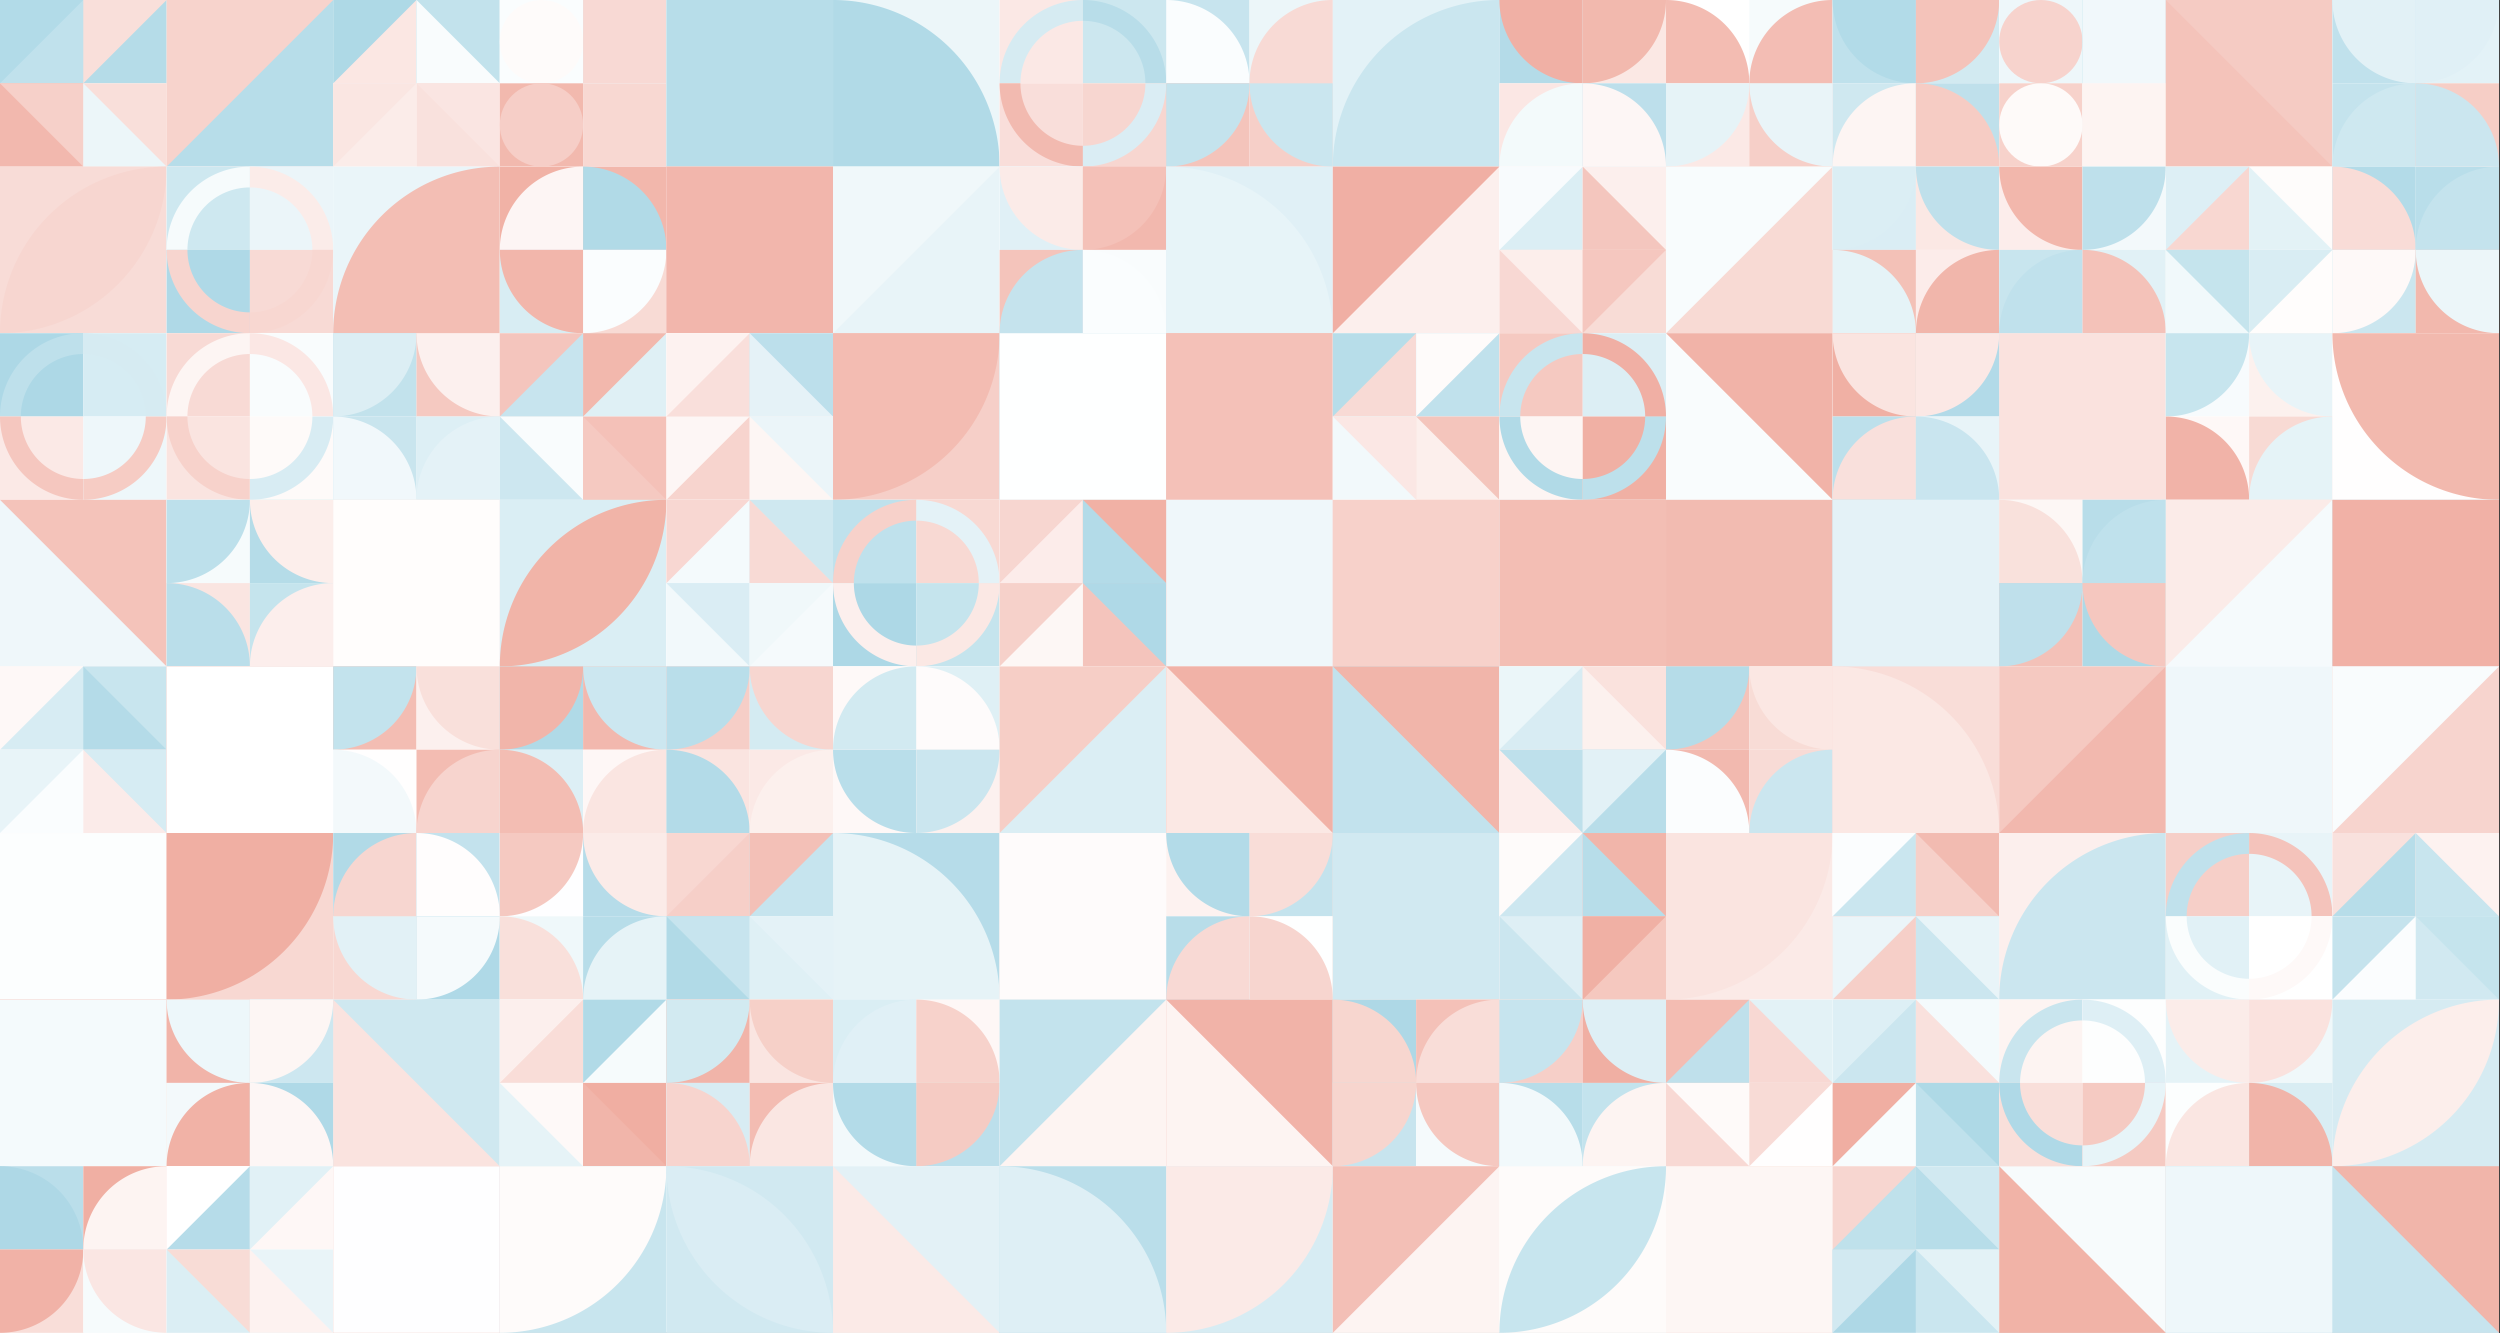 <?xml version="1.0" standalone="no"?><svg xmlns:xlink="http://www.w3.org/1999/xlink" xmlns="http://www.w3.org/2000/svg" viewBox="0 0 1000 533.333" preserveAspectRatio="xMaxYMax slice"><rect x="0" y="0" width="1000" height="533.333" fill="#333333" stroke="none"/><g transform="scale(1.004)"><rect x="0" y="0" width="995.625" height="531" fill="#ffffff"/><rect x="0" y="0" width="66.375" height="66.375" fill="#ffffff"/><rect x="0" y="0" width="33.19" height="33.19" fill="#b2dbe8"/><polygon points="33.19,0 33.19,33.19 0,33.19" fill="#c0e1ec"/><rect x="33.19" y="0" width="33.19" height="33.19" fill="#b5dce8"/><polygon points="33.19,0 66.38,0 33.19,33.19" fill="#f9dfda"/><rect x="0" y="33.19" width="33.19" height="33.19" fill="#f2b8ae"/><polygon points="0,33.19 33.19,33.19 33.19,66.38" fill="#f6d0c9"/><rect x="33.19" y="33.19" width="33.19" height="33.19" fill="#f9dfda"/><polygon points="33.19,33.19 66.38,66.38 33.19,66.38" fill="#ecf6f9"/><rect x="66.38" y="0" width="66.38" height="66.38" fill="#f7d3cc"/><polygon points="132.76,0 132.76,66.38 66.38,66.38" fill="#b7dde9"/><rect x="132.75" y="0" width="66.375" height="66.375" fill="#ffffff"/><rect x="132.75" y="0" width="33.19" height="33.19" fill="#aed9e6"/><polygon points="165.94,0 165.94,33.19 132.75,33.19" fill="#fbe7e3"/><rect x="165.94" y="0" width="33.19" height="33.19" fill="#c2e2ec"/><polygon points="165.94,0 199.13,33.19 165.94,33.19" fill="#f9fcfd"/><rect x="132.75" y="33.19" width="33.19" height="33.19" fill="#fbece9"/><polygon points="132.75,33.19 165.94,33.19 132.75,66.38" fill="#fae6e2"/><rect x="165.94" y="33.19" width="33.19" height="33.19" fill="#f9e1dd"/><polygon points="165.94,33.19 199.13,33.19 199.13,66.38" fill="#fae5e2"/><rect x="199.125" y="0" width="66.375" height="66.375" fill="#ffffff"/><rect x="199.13" y="0" width="33.19" height="33.19" fill="#fafdfe"/><circle cx="215.725" cy="16.595" r="16.595" fill="#fefbfa"/><rect x="232.31" y="0" width="33.19" height="33.19" fill="#c8e5ee"/><rect x="232.31" y="0" width="33.19" height="33.19" fill="#f8d9d4"/><rect x="199.13" y="33.19" width="33.19" height="33.19" fill="#f2b9ae"/><circle cx="215.725" cy="49.785" r="16.595" fill="#f6cec7"/><rect x="232.31" y="33.19" width="33.19" height="33.19" fill="#f2f9fb"/><rect x="232.31" y="33.19" width="33.19" height="33.19" fill="#f8d8d2"/><rect x="265.5" y="0" width="66.38" height="66.38" fill="#f9fcfd"/><rect x="265.5" y="0" width="66.38" height="66.38" fill="#b7dde9"/><rect x="331.88" y="0" width="66.38" height="66.38" fill="#ecf6f9"/><path d="M 331.88 0 A 66.38 66.38 0 0 1 398.26 66.38 L 331.88 66.38" fill="#b1dae7"/><rect x="398.25" y="0" width="66.375" height="66.375" fill="#ffffff"/><rect x="398.25" y="0" width="33.19" height="33.19" fill="#fbe8e5"/><path d="M 398.25 33.19 A 33.19 33.19 0 0 1 431.44 0 L 431.44 8.297 A 24.892 24.892 0 0 0 406.548 33.19" fill="#d6ebf2"/><rect x="431.44" y="0" width="33.19" height="33.19" fill="#cce7ef"/><path d="M 431.44 0 A 33.19 33.19 0 0 1 464.63 33.19 L 456.332 33.19 A 24.892 24.892 0 0 0 431.44 8.297" fill="#b8dde9"/><rect x="398.25" y="33.19" width="33.19" height="33.19" fill="#f9deda"/><path d="M 398.25 33.19 A 33.19 33.19 0 0 0 431.44 66.38 L 431.44 58.082 A 24.892 24.892 0 0 1 406.548 33.19" fill="#f2bab0"/><rect x="431.44" y="33.19" width="33.19" height="33.19" fill="#f7d6d0"/><path d="M 431.44 66.38 A 33.19 33.19 0 0 0 464.63 33.19 L 456.332 33.19 A 24.892 24.892 0 0 1 431.44 58.082" fill="#daedf4"/><rect x="464.625" y="0" width="66.375" height="66.375" fill="#ffffff"/><rect x="464.63" y="0" width="33.19" height="33.19" fill="#c7e4ee"/><path d="M 464.63 0 A 33.19 33.19 0 0 1 497.82 33.19 L 464.63 33.19" fill="#fafdfe"/><rect x="497.81" y="0" width="33.19" height="33.19" fill="#ecf6f9"/><path d="M 497.81 33.19 A 33.19 33.19 0 0 1  531 0 L 531 33.19" fill="#f8dad5"/><rect x="464.63" y="33.19" width="33.19" height="33.19" fill="#f4c4bb"/><path d="M 464.63 66.38 A 33.19 33.19 0 0 0 497.82 33.19 L 464.63 33.19" fill="#c4e3ed"/><rect x="497.81" y="33.19" width="33.19" height="33.19" fill="#f6cfc8"/><path d="M 497.81 33.19 A 33.19 33.19 0 0 0 531 66.38 L 531 33.19" fill="#cae6ef"/><rect x="531" y="0" width="66.38" height="66.38" fill="#e3f2f7"/><path d="M 531 66.38 A 66.38 66.38 0 0 1  597.38 0 L 597.38 66.38" fill="#cae6ef"/><rect x="597.375" y="0" width="66.375" height="66.375" fill="#ffffff"/><rect x="597.38" y="0" width="33.19" height="33.19" fill="#b4dbe8"/><path d="M 597.38 0 A 33.19 33.19 0 0 0 630.57 33.19 L 630.57 0" fill="#f0b0a5"/><rect x="630.56" y="0" width="33.19" height="33.19" fill="#fbe8e4"/><path d="M 630.56 33.19 A 33.19 33.19 0 0 0 663.75 0 L 630.56 0" fill="#f2b9ae"/><rect x="597.38" y="33.19" width="33.19" height="33.19" fill="#fbe7e4"/><path d="M 597.38 66.38 A 33.19 33.19 0 0 1  630.57 33.19 L 630.57 66.38" fill="#f3fafb"/><rect x="630.56" y="33.19" width="33.19" height="33.19" fill="#bddfeb"/><path d="M 630.56 33.19 A 33.19 33.19 0 0 1 663.75 66.38 L 630.56 66.38" fill="#fdf6f5"/><rect x="663.75" y="0" width="66.375" height="66.375" fill="#ffffff"/><rect x="663.75" y="0" width="33.19" height="33.19" fill="#ffffff"/><path d="M 663.75 0 A 33.19 33.19 0 0 1 696.94 33.19 L 663.75 33.19" fill="#f3bcb2"/><rect x="696.94" y="0" width="33.19" height="33.19" fill="#f6fbfc"/><path d="M 696.94 33.19 A 33.19 33.19 0 0 1  730.13 0 L 730.13 33.19" fill="#f3bdb4"/><rect x="663.75" y="33.19" width="33.19" height="33.19" fill="#fbe9e6"/><path d="M 663.75 66.38 A 33.19 33.19 0 0 0 696.94 33.19 L 663.75 33.19" fill="#e6f3f7"/><rect x="696.94" y="33.19" width="33.19" height="33.19" fill="#f6cfc8"/><path d="M 696.94 33.19 A 33.19 33.19 0 0 0 730.13 66.38 L 730.13 33.19" fill="#e9f4f8"/><rect x="730.125" y="0" width="66.375" height="66.375" fill="#ffffff"/><rect x="730.13" y="0" width="33.19" height="33.19" fill="#bfe1ec"/><path d="M 730.13 0 A 33.19 33.19 0 0 0 763.32 33.19 L 763.32 0" fill="#b2dbe8"/><rect x="763.31" y="0" width="33.19" height="33.19" fill="#d2eaf1"/><path d="M 763.31 33.19 A 33.19 33.19 0 0 0 796.5 0 L 763.31 0" fill="#f4c3ba"/><rect x="730.13" y="33.19" width="33.19" height="33.19" fill="#cfe8f0"/><path d="M 730.13 66.38 A 33.19 33.19 0 0 1  763.32 33.19 L 763.32 66.38" fill="#fdf5f3"/><rect x="763.31" y="33.19" width="33.19" height="33.19" fill="#bfe0eb"/><path d="M 763.31 33.19 A 33.19 33.19 0 0 1 796.5 66.38 L 763.31 66.38" fill="#f6ccc4"/><rect x="796.5" y="0" width="66.375" height="66.375" fill="#ffffff"/><rect x="796.5" y="0" width="33.19" height="33.19" fill="#eef7fa"/><circle cx="813.095" cy="16.595" r="16.595" fill="#f7d3cd"/><rect x="829.69" y="0" width="33.19" height="33.19" fill="#aed9e6"/><rect x="829.69" y="0" width="33.19" height="33.19" fill="#f1f8fb"/><rect x="796.5" y="33.19" width="33.19" height="33.19" fill="#f7d2cb"/><circle cx="813.095" cy="49.785" r="16.595" fill="#fefaf9"/><rect x="829.69" y="33.19" width="33.19" height="33.19" fill="#f9fcfd"/><rect x="829.69" y="33.19" width="33.19" height="33.19" fill="#fdf4f2"/><rect x="862.88" y="0" width="66.38" height="66.38" fill="#f5cbc3"/><polygon points="862.88,0 929.26,66.38 862.88,66.38" fill="#f4c3ba"/><rect x="929.25" y="0" width="66.375" height="66.375" fill="#ffffff"/><rect x="929.25" y="0" width="33.19" height="33.19" fill="#c0e1ec"/><path d="M 929.25 0 A 33.19 33.19 0 0 0 962.44 33.19 L 962.44 0" fill="#e2f1f6"/><rect x="962.44" y="0" width="33.19" height="33.19" fill="#e3f2f7"/><path d="M 962.44 33.19 A 33.19 33.19 0 0 0 995.63 0 L 962.44 0" fill="#e0f0f6"/><rect x="929.25" y="33.19" width="33.19" height="33.19" fill="#c4e3ed"/><path d="M 929.25 66.38 A 33.19 33.19 0 0 1  962.44 33.19 L 962.44 66.38" fill="#cee8f0"/><rect x="962.44" y="33.19" width="33.19" height="33.19" fill="#f6cec6"/><path d="M 962.44 33.19 A 33.19 33.19 0 0 1 995.63 66.38 L 962.44 66.38" fill="#cbe6ef"/><rect x="0" y="66.38" width="66.38" height="66.38" fill="#f8dcd7"/><path d="M 0 132.76 A 66.38 66.38 0 0 1  66.38 66.38 L 0 132.76 A 66.38 66.38 0 0 0 66.38 66.38" fill="#f7d6d0"/><rect x="66.375" y="66.375" width="66.375" height="66.375" fill="#ffffff"/><rect x="66.38" y="66.38" width="33.19" height="33.19" fill="#cee8f0"/><path d="M 66.38 99.57 A 33.19 33.19 0 0 1 99.57 66.38 L 99.57 74.677 A 24.892 24.892 0 0 0 74.677 99.57" fill="#f6fbfc"/><rect x="99.56" y="66.38" width="33.19" height="33.19" fill="#ebf5f9"/><path d="M 99.56 66.38 A 33.19 33.19 0 0 1 132.75 99.57 L 124.453 99.57 A 24.892 24.892 0 0 0 99.56 74.677" fill="#fbece9"/><rect x="66.38" y="99.56" width="33.19" height="33.19" fill="#afd9e7"/><path d="M 66.38 99.56 A 33.19 33.19 0 0 0 99.57 132.75 L 99.57 124.453 A 24.892 24.892 0 0 1 74.677 99.56" fill="#f7d5cf"/><rect x="99.56" y="99.56" width="33.19" height="33.19" fill="#f8dad5"/><path d="M 99.56 132.75 A 33.19 33.19 0 0 0 132.75 99.56 L 124.453 99.56 A 24.892 24.892 0 0 1 99.56 124.453" fill="#f8d7d1"/><rect x="132.75" y="66.38" width="66.38" height="66.38" fill="#eaf5f9"/><path d="M 132.75 132.76 A 66.38 66.38 0 0 1  199.13 66.38 L 199.13 132.76" fill="#f3beb4"/><rect x="199.125" y="66.375" width="66.375" height="66.375" fill="#ffffff"/><rect x="199.13" y="66.38" width="33.19" height="33.19" fill="#f1b2a6"/><path d="M 199.13 99.57 A 33.19 33.19 0 0 1  232.32 66.38 L 232.32 99.57" fill="#fdf5f4"/><rect x="232.31" y="66.38" width="33.19" height="33.19" fill="#f2b7ac"/><path d="M 232.31 66.38 A 33.19 33.19 0 0 1 265.5 99.57 L 232.31 99.57" fill="#b1dae7"/><rect x="199.13" y="99.56" width="33.19" height="33.19" fill="#d8edf3"/><path d="M 199.13 99.56 A 33.19 33.19 0 0 0 232.32 132.75 L 232.32 99.56" fill="#f2b6ab"/><rect x="232.31" y="99.56" width="33.19" height="33.19" fill="#f8dbd5"/><path d="M 232.31 132.75 A 33.19 33.19 0 0 0 265.5 99.56 L 232.31 99.56" fill="#fafdfe"/><rect x="265.5" y="66.38" width="66.38" height="66.38" fill="#f8d7d1"/><rect x="265.5" y="66.38" width="66.38" height="66.38" fill="#f2b6ac"/><rect x="331.88" y="66.38" width="66.38" height="66.38" fill="#e8f4f8"/><polygon points="331.88,66.38 398.26,66.38 331.88,132.76" fill="#f0f8fa"/><rect x="398.25" y="66.375" width="66.375" height="66.375" fill="#ffffff"/><rect x="398.25" y="66.38" width="33.19" height="33.19" fill="#e0f0f6"/><path d="M 398.25 66.38 A 33.19 33.19 0 0 0 431.44 99.57 L 431.44 66.38" fill="#fbebe8"/><rect x="431.44" y="66.38" width="33.19" height="33.19" fill="#f2b8ae"/><path d="M 431.44 99.57 A 33.19 33.19 0 0 0 464.63 66.38 L 431.44 66.38" fill="#f4c1b8"/><rect x="398.25" y="99.56" width="33.19" height="33.19" fill="#f4c4bb"/><path d="M 398.25 132.75 A 33.19 33.19 0 0 1  431.44 99.56 L 431.44 132.75" fill="#c5e3ed"/><rect x="431.44" y="99.56" width="33.19" height="33.19" fill="#f9fcfd"/><path d="M 431.44 99.56 A 33.19 33.19 0 0 1 464.63 132.75 L 431.44 132.75" fill="#fafdfe"/><rect x="464.63" y="66.38" width="66.38" height="66.38" fill="#e0f0f6"/><path d="M 464.63 66.38 A 66.38 66.38 0 0 1 531.01 132.76 L 464.63 132.76" fill="#e7f4f8"/><rect x="531" y="66.38" width="66.38" height="66.38" fill="#fcefed"/><polygon points="531,66.38 597.38,66.38 531,132.76" fill="#f0afa4"/><rect x="597.375" y="66.375" width="66.375" height="66.375" fill="#ffffff"/><rect x="597.38" y="66.38" width="33.19" height="33.19" fill="#f8fbfd"/><polygon points="630.57,66.38 630.57,99.57 597.38,99.57" fill="#dbeef4"/><rect x="630.56" y="66.38" width="33.19" height="33.19" fill="#fcefed"/><polygon points="630.56,66.38 663.75,99.57 630.56,99.57" fill="#f4c6be"/><rect x="597.38" y="99.56" width="33.19" height="33.19" fill="#f8d8d3"/><polygon points="597.38,99.56 630.57,99.56 630.57,132.75" fill="#fceeeb"/><rect x="630.56" y="99.56" width="33.19" height="33.19" fill="#f8dcd6"/><polygon points="630.56,99.56 663.75,99.56 630.56,132.75" fill="#f5c7bf"/><rect x="663.75" y="66.38" width="66.38" height="66.38" fill="#f8dad4"/><polygon points="663.75,66.38 730.13,66.38 663.75,132.76" fill="#f8fcfd"/><rect x="730.125" y="66.375" width="66.375" height="66.375" fill="#ffffff"/><rect x="730.13" y="66.38" width="33.19" height="33.19" fill="#daedf4"/><path d="M 730.13 99.57 A 33.19 33.19 0 0 0 763.32 66.38 L 730.13 66.38" fill="#dbeef4"/><rect x="763.31" y="66.38" width="33.19" height="33.19" fill="#fbe8e4"/><path d="M 763.31 66.38 A 33.19 33.19 0 0 0 796.5 99.57 L 796.5 66.38" fill="#bfe0eb"/><rect x="730.13" y="99.56" width="33.19" height="33.19" fill="#f3c1b7"/><path d="M 730.13 99.56 A 33.19 33.19 0 0 1 763.32 132.75 L 730.13 132.75" fill="#e5f3f7"/><rect x="763.31" y="99.56" width="33.19" height="33.19" fill="#fcecea"/><path d="M 763.31 132.75 A 33.19 33.19 0 0 1  796.5 99.56 L 796.5 132.75" fill="#f1b6ab"/><rect x="796.5" y="66.375" width="66.375" height="66.375" fill="#ffffff"/><rect x="796.5" y="66.38" width="33.19" height="33.19" fill="#fcedeb"/><path d="M 796.5 66.38 A 33.19 33.19 0 0 0 829.69 99.57 L 829.69 66.38" fill="#f2b7ac"/><rect x="829.69" y="66.38" width="33.19" height="33.19" fill="#f3f9fb"/><path d="M 829.69 99.57 A 33.19 33.19 0 0 0 862.88 66.38 L 829.69 66.38" fill="#bee0eb"/><rect x="796.5" y="99.56" width="33.19" height="33.19" fill="#c8e5ee"/><path d="M 796.5 132.75 A 33.19 33.19 0 0 1  829.69 99.56 L 829.69 132.75" fill="#c0e1ec"/><rect x="829.69" y="99.56" width="33.19" height="33.19" fill="#e1f1f6"/><path d="M 829.69 99.56 A 33.19 33.19 0 0 1 862.88 132.75 L 829.69 132.75" fill="#f4c2b9"/><rect x="862.875" y="66.375" width="66.375" height="66.375" fill="#ffffff"/><rect x="862.88" y="66.38" width="33.19" height="33.19" fill="#ddeff5"/><polygon points="896.07,66.38 896.07,99.57 862.88,99.57" fill="#f8d7d1"/><rect x="896.06" y="66.38" width="33.19" height="33.19" fill="#fefcfb"/><polygon points="896.06,66.38 929.25,99.57 896.06,99.57" fill="#e3f2f6"/><rect x="862.88" y="99.56" width="33.19" height="33.19" fill="#f1f9fb"/><polygon points="862.88,99.56 896.07,99.56 896.07,132.75" fill="#c5e4ed"/><rect x="896.06" y="99.56" width="33.19" height="33.19" fill="#fffdfc"/><polygon points="896.06,99.56 929.25,99.56 896.06,132.75" fill="#d9edf3"/><rect x="929.25" y="66.375" width="66.375" height="66.375" fill="#ffffff"/><rect x="929.25" y="66.38" width="33.19" height="33.19" fill="#b3dbe8"/><path d="M 929.25 66.38 A 33.19 33.19 0 0 1 962.44 99.57 L 929.25 99.57" fill="#f9dcd7"/><rect x="962.44" y="66.38" width="33.19" height="33.19" fill="#b9deea"/><path d="M 962.44 99.57 A 33.19 33.19 0 0 1  995.63 66.38 L 995.63 99.57" fill="#c4e3ed"/><rect x="929.25" y="99.56" width="33.19" height="33.19" fill="#cbe6ef"/><path d="M 929.25 132.75 A 33.19 33.19 0 0 0 962.44 99.56 L 929.25 99.56" fill="#fef9f8"/><rect x="962.44" y="99.56" width="33.19" height="33.19" fill="#f2b8ad"/><path d="M 962.44 99.56 A 33.19 33.19 0 0 0 995.63 132.75 L 995.63 99.56" fill="#ecf6f9"/><rect x="0" y="132.75" width="66.375" height="66.375" fill="#ffffff"/><rect x="0" y="132.75" width="33.19" height="33.19" fill="#add8e6"/><path d="M 0 165.94 A 33.19 33.19 0 0 1 33.19 132.75 L 33.19 141.048 A 24.892 24.892 0 0 0 8.297 165.94" fill="#bee0eb"/><rect x="33.19" y="132.75" width="33.19" height="33.19" fill="#d6ecf3"/><path d="M 33.19 132.75 A 33.19 33.19 0 0 1 66.38 165.94 L 58.082 165.94 A 24.892 24.892 0 0 0 33.19 141.048" fill="#d6ebf2"/><rect x="0" y="165.94" width="33.19" height="33.19" fill="#fbe9e6"/><path d="M 0 165.94 A 33.19 33.19 0 0 0 33.19 199.13 L 33.19 190.832 A 24.892 24.892 0 0 1 8.297 165.94" fill="#f5c7bf"/><rect x="33.19" y="165.94" width="33.19" height="33.19" fill="#eef7fa"/><path d="M 33.19 199.13 A 33.19 33.19 0 0 0 66.38 165.94 L 58.082 165.94 A 24.892 24.892 0 0 1 33.19 190.832" fill="#f6ccc4"/><rect x="66.375" y="132.75" width="66.375" height="66.375" fill="#ffffff"/><rect x="66.38" y="132.75" width="33.19" height="33.19" fill="#f8dad5"/><path d="M 66.38 165.94 A 33.19 33.19 0 0 1 99.57 132.75 L 99.57 141.048 A 24.892 24.892 0 0 0 74.677 165.94" fill="#fdf5f3"/><rect x="99.56" y="132.75" width="33.19" height="33.19" fill="#f9fcfd"/><path d="M 99.56 132.75 A 33.19 33.19 0 0 1 132.75 165.94 L 124.453 165.94 A 24.892 24.892 0 0 0 99.56 141.048" fill="#fbe7e4"/><rect x="66.38" y="165.94" width="33.19" height="33.19" fill="#fae4e0"/><path d="M 66.38 165.94 A 33.19 33.19 0 0 0 99.57 199.13 L 99.57 190.832 A 24.892 24.892 0 0 1 74.677 165.94" fill="#f7d2cb"/><rect x="99.56" y="165.94" width="33.19" height="33.19" fill="#fefaf9"/><path d="M 99.56 199.13 A 33.19 33.19 0 0 0 132.75 165.94 L 124.453 165.94 A 24.892 24.892 0 0 1 99.56 190.832" fill="#d8ecf3"/><rect x="132.75" y="132.75" width="66.375" height="66.375" fill="#ffffff"/><rect x="132.75" y="132.75" width="33.19" height="33.19" fill="#c2e2ec"/><path d="M 132.75 165.94 A 33.19 33.19 0 0 0 165.94 132.75 L 132.75 132.75" fill="#dceef4"/><rect x="165.94" y="132.75" width="33.19" height="33.19" fill="#f5c9c1"/><path d="M 165.94 132.75 A 33.19 33.19 0 0 0 199.13 165.94 L 199.13 132.75" fill="#fcf0ee"/><rect x="132.75" y="165.94" width="33.19" height="33.19" fill="#c9e5ee"/><path d="M 132.75 165.94 A 33.19 33.19 0 0 1 165.94 199.13 L 132.75 199.13" fill="#f1f8fb"/><rect x="165.94" y="165.94" width="33.19" height="33.19" fill="#ddeff5"/><path d="M 165.94 199.13 A 33.19 33.19 0 0 1  199.13 165.94 L 199.13 199.13" fill="#e4f2f7"/><rect x="199.125" y="132.75" width="66.375" height="66.375" fill="#ffffff"/><rect x="199.13" y="132.75" width="33.19" height="33.19" fill="#f4c5bd"/><polygon points="232.32,132.75 232.32,165.94 199.13,165.94" fill="#c7e4ee"/><rect x="232.31" y="132.75" width="33.19" height="33.19" fill="#dff0f5"/><polygon points="232.31,132.75 265.5,132.75 232.31,165.94" fill="#f2b8ad"/><rect x="199.13" y="165.94" width="33.19" height="33.19" fill="#cde7f0"/><polygon points="199.13,165.94 232.32,165.94 232.32,199.13" fill="#f9fcfd"/><rect x="232.31" y="165.94" width="33.19" height="33.19" fill="#f4c1b8"/><polygon points="232.31,165.94 265.5,199.13 232.31,199.13" fill="#f5c9c1"/><rect x="265.5" y="132.75" width="66.375" height="66.375" fill="#ffffff"/><rect x="265.5" y="132.75" width="33.19" height="33.19" fill="#fdf2f0"/><polygon points="298.69,132.75 298.69,165.94 265.5,165.94" fill="#f9dfdb"/><rect x="298.69" y="132.75" width="33.19" height="33.19" fill="#bcdfeb"/><polygon points="298.69,132.75 331.88,165.94 298.69,165.94" fill="#e5f2f7"/><rect x="265.5" y="165.94" width="33.19" height="33.19" fill="#f7d4ce"/><polygon points="265.5,165.94 298.69,165.94 265.5,199.13" fill="#fdf6f5"/><rect x="298.69" y="165.94" width="33.19" height="33.19" fill="#fdf6f4"/><polygon points="298.69,165.94 331.88,165.94 331.88,199.13" fill="#ebf5f9"/><rect x="331.88" y="132.75" width="66.38" height="66.38" fill="#f6cfc8"/><path d="M 331.88 199.13 A 66.38 66.38 0 0 0 398.26 132.75 L 331.88 132.75" fill="#f3bcb2"/><rect x="398.25" y="132.75" width="66.38" height="66.38" fill="#b5dce8"/><rect x="398.25" y="132.75" width="66.38" height="66.38" fill="#feffff"/><rect x="464.63" y="132.75" width="66.38" height="66.38" fill="#f4c1b8"/><polygon points="464.63,132.75 531.01,132.75 464.63,199.13" fill="#f4c1b8"/><rect x="531" y="132.75" width="66.375" height="66.375" fill="#ffffff"/><rect x="531" y="132.75" width="33.19" height="33.19" fill="#b7dde9"/><polygon points="564.19,132.75 564.19,165.94 531,165.94" fill="#f8dad5"/><rect x="564.19" y="132.75" width="33.19" height="33.19" fill="#c0e1ec"/><polygon points="564.19,132.75 597.38,132.75 564.19,165.94" fill="#fefbfa"/><rect x="531" y="165.94" width="33.19" height="33.19" fill="#f2f9fb"/><polygon points="531,165.94 564.19,165.94 564.19,199.13" fill="#fbe7e4"/><rect x="564.19" y="165.94" width="33.19" height="33.19" fill="#f4c5bc"/><polygon points="564.19,165.94 597.38,199.13 564.19,199.13" fill="#fcefec"/><rect x="597.375" y="132.75" width="66.375" height="66.375" fill="#ffffff"/><rect x="597.38" y="132.75" width="33.19" height="33.19" fill="#f5c9c1"/><path d="M 597.38 165.94 A 33.19 33.19 0 0 1 630.57 132.75 L 630.57 141.048 A 24.892 24.892 0 0 0 605.678 165.94" fill="#c8e5ee"/><rect x="630.56" y="132.75" width="33.19" height="33.19" fill="#dceef4"/><path d="M 630.56 132.75 A 33.19 33.19 0 0 1 663.75 165.94 L 655.452 165.94 A 24.892 24.892 0 0 0 630.56 141.048" fill="#f0afa4"/><rect x="597.38" y="165.94" width="33.19" height="33.19" fill="#fdf5f3"/><path d="M 597.38 165.94 A 33.19 33.19 0 0 0 630.57 199.13 L 630.57 190.832 A 24.892 24.892 0 0 1 605.678 165.94" fill="#b1dae7"/><rect x="630.56" y="165.94" width="33.19" height="33.19" fill="#f0b0a4"/><path d="M 630.56 199.13 A 33.19 33.19 0 0 0 663.75 165.94 L 655.452 165.94 A 24.892 24.892 0 0 1 630.56 190.832" fill="#bde0eb"/><rect x="663.75" y="132.75" width="66.38" height="66.38" fill="#f9fcfd"/><polygon points="663.75,132.75 730.13,132.75 730.13,199.13" fill="#f1b3a8"/><rect x="730.125" y="132.75" width="66.375" height="66.375" fill="#ffffff"/><rect x="730.13" y="132.75" width="33.19" height="33.19" fill="#f0b0a4"/><path d="M 730.13 132.75 A 33.19 33.19 0 0 0 763.32 165.94 L 763.32 132.75" fill="#fae4e0"/><rect x="763.31" y="132.75" width="33.19" height="33.19" fill="#b2dae8"/><path d="M 763.31 165.94 A 33.19 33.19 0 0 0 796.5 132.75 L 763.31 132.75" fill="#fbe8e5"/><rect x="730.13" y="165.94" width="33.19" height="33.19" fill="#bde0eb"/><path d="M 730.13 199.13 A 33.19 33.19 0 0 1  763.32 165.94 L 763.32 199.13" fill="#f9e0dc"/><rect x="763.31" y="165.94" width="33.19" height="33.19" fill="#e8f4f8"/><path d="M 763.31 165.94 A 33.19 33.19 0 0 1 796.5 199.13 L 763.31 199.13" fill="#c9e5ef"/><rect x="796.5" y="132.75" width="66.38" height="66.38" fill="#d7ecf3"/><rect x="796.5" y="132.75" width="66.38" height="66.38" fill="#fae2de"/><rect x="862.875" y="132.75" width="66.375" height="66.375" fill="#ffffff"/><rect x="862.88" y="132.75" width="33.19" height="33.19" fill="#f7fbfd"/><path d="M 862.88 165.94 A 33.19 33.19 0 0 0 896.07 132.75 L 862.88 132.75" fill="#c7e5ee"/><rect x="896.06" y="132.75" width="33.19" height="33.19" fill="#fcf1ee"/><path d="M 896.06 132.75 A 33.19 33.19 0 0 0 929.25 165.94 L 929.25 132.75" fill="#e8f4f8"/><rect x="862.88" y="165.94" width="33.19" height="33.19" fill="#fef8f7"/><path d="M 862.88 165.94 A 33.19 33.19 0 0 1 896.07 199.13 L 862.88 199.13" fill="#f1b3a8"/><rect x="896.06" y="165.94" width="33.19" height="33.19" fill="#f8dad4"/><path d="M 896.06 199.13 A 33.19 33.19 0 0 1  929.25 165.94 L 929.25 199.13" fill="#e5f3f7"/><rect x="929.25" y="132.75" width="66.38" height="66.38" fill="#fffefe"/><path d="M 929.25 132.75 A 66.38 66.38 0 0 0 995.63 199.13 L 995.63 132.75" fill="#f2b9ae"/><rect x="0" y="199.13" width="66.38" height="66.38" fill="#f4c3ba"/><polygon points="0,199.13 66.38,265.51 0,265.51" fill="#eff7fa"/><rect x="66.375" y="199.125" width="66.375" height="66.375" fill="#ffffff"/><rect x="66.38" y="199.13" width="33.19" height="33.19" fill="#f6fbfc"/><path d="M 66.38 232.32 A 33.19 33.19 0 0 0 99.57 199.13 L 66.38 199.13" fill="#bde0eb"/><rect x="99.56" y="199.13" width="33.19" height="33.19" fill="#b5dce8"/><path d="M 99.56 199.13 A 33.19 33.19 0 0 0 132.75 232.32 L 132.75 199.13" fill="#fceeeb"/><rect x="66.38" y="232.31" width="33.19" height="33.19" fill="#fae5e1"/><path d="M 66.38 232.31 A 33.19 33.19 0 0 1 99.57 265.5 L 66.38 265.5" fill="#badeea"/><rect x="99.56" y="232.31" width="33.19" height="33.19" fill="#c5e4ed"/><path d="M 99.56 265.5 A 33.19 33.19 0 0 1  132.75 232.31 L 132.75 265.5" fill="#fceeec"/><rect x="132.75" y="199.13" width="66.38" height="66.38" fill="#f9e1dc"/><rect x="132.75" y="199.13" width="66.38" height="66.38" fill="#fffdfc"/><rect x="199.13" y="199.13" width="66.38" height="66.38" fill="#daeef4"/><path d="M 199.13 265.51 A 66.38 66.38 0 0 1  265.51 199.13 L 199.13 265.51 A 66.38 66.38 0 0 0 265.51 199.13" fill="#f1b4a8"/><rect x="265.5" y="199.125" width="66.375" height="66.375" fill="#ffffff"/><rect x="265.5" y="199.13" width="33.19" height="33.19" fill="#f8d7d2"/><polygon points="298.69,199.13 298.69,232.32 265.5,232.32" fill="#f4fafc"/><rect x="298.69" y="199.13" width="33.19" height="33.19" fill="#cfe8f0"/><polygon points="298.69,199.13 331.88,232.32 298.69,232.32" fill="#f8dad5"/><rect x="265.5" y="232.31" width="33.19" height="33.19" fill="#f2f9fb"/><polygon points="265.5,232.31 298.69,232.31 298.69,265.5" fill="#daedf4"/><rect x="298.69" y="232.31" width="33.19" height="33.19" fill="#f5fafc"/><polygon points="298.69,232.31 331.88,232.31 298.69,265.5" fill="#f0f8fa"/><rect x="331.875" y="199.125" width="66.375" height="66.375" fill="#ffffff"/><rect x="331.88" y="199.13" width="33.19" height="33.19" fill="#bfe1ec"/><path d="M 331.88 232.32 A 33.19 33.19 0 0 1 365.07 199.13 L 365.07 207.428 A 24.892 24.892 0 0 0 340.178 232.32" fill="#f7d1ca"/><rect x="365.06" y="199.13" width="33.19" height="33.19" fill="#f8d9d3"/><path d="M 365.06 199.13 A 33.19 33.19 0 0 1 398.25 232.32 L 389.952 232.32 A 24.892 24.892 0 0 0 365.06 207.428" fill="#e4f2f7"/><rect x="331.88" y="232.31" width="33.19" height="33.19" fill="#add8e6"/><path d="M 331.88 232.31 A 33.19 33.19 0 0 0 365.07 265.5 L 365.07 257.202 A 24.892 24.892 0 0 1 340.178 232.31" fill="#fcefed"/><rect x="365.06" y="232.31" width="33.19" height="33.19" fill="#c5e4ed"/><path d="M 365.06 265.5 A 33.19 33.19 0 0 0 398.25 232.31 L 389.952 232.31 A 24.892 24.892 0 0 1 365.06 257.202" fill="#fbe8e4"/><rect x="398.25" y="199.125" width="66.375" height="66.375" fill="#ffffff"/><rect x="398.25" y="199.13" width="33.19" height="33.19" fill="#f7d6d0"/><polygon points="431.44,199.13 431.44,232.32 398.25,232.32" fill="#fcecea"/><rect x="431.44" y="199.13" width="33.19" height="33.19" fill="#f1b1a5"/><polygon points="431.44,199.13 464.63,232.32 431.44,232.32" fill="#b3dbe8"/><rect x="398.25" y="232.31" width="33.19" height="33.19" fill="#fdf7f5"/><polygon points="398.25,232.31 431.44,232.31 398.25,265.5" fill="#f6d1ca"/><rect x="431.44" y="232.31" width="33.19" height="33.19" fill="#f4c4bc"/><polygon points="431.44,232.31 464.63,232.31 464.63,265.5" fill="#afd9e7"/><rect x="464.63" y="199.13" width="66.38" height="66.38" fill="#f1b5aa"/><rect x="464.63" y="199.13" width="66.38" height="66.38" fill="#eff7fa"/><rect x="531" y="199.13" width="66.38" height="66.38" fill="#fdf7f5"/><rect x="531" y="199.13" width="66.38" height="66.38" fill="#f7d1ca"/><rect x="597.38" y="199.13" width="66.38" height="66.38" fill="#eaf5f9"/><rect x="597.38" y="199.13" width="66.38" height="66.38" fill="#f3beb4"/><rect x="663.75" y="199.13" width="66.38" height="66.38" fill="#edf7fa"/><rect x="663.75" y="199.13" width="66.38" height="66.38" fill="#f2bbb1"/><rect x="730.13" y="199.13" width="66.38" height="66.38" fill="#b9deea"/><rect x="730.13" y="199.13" width="66.38" height="66.38" fill="#e4f2f7"/><rect x="796.5" y="199.125" width="66.375" height="66.375" fill="#ffffff"/><rect x="796.5" y="199.13" width="33.19" height="33.19" fill="#fdf7f5"/><path d="M 796.5 199.13 A 33.19 33.19 0 0 1 829.69 232.32 L 796.5 232.32" fill="#f9e1dc"/><rect x="829.69" y="199.13" width="33.19" height="33.19" fill="#b8dde9"/><path d="M 829.69 232.32 A 33.19 33.19 0 0 1  862.88 199.13 L 862.88 232.32" fill="#bfe1ec"/><rect x="796.5" y="232.31" width="33.19" height="33.19" fill="#f3c1b8"/><path d="M 796.5 265.5 A 33.19 33.19 0 0 0 829.69 232.31 L 796.5 232.31" fill="#bfe0eb"/><rect x="829.69" y="232.31" width="33.19" height="33.19" fill="#aed9e6"/><path d="M 829.69 232.31 A 33.19 33.19 0 0 0 862.88 265.5 L 862.88 232.31" fill="#f5c7bf"/><rect x="862.88" y="199.13" width="66.38" height="66.38" fill="#f5fafc"/><polygon points="862.88,199.13 929.26,199.13 862.88,265.51" fill="#fbebe8"/><rect x="929.25" y="199.13" width="66.38" height="66.38" fill="#c5e3ed"/><rect x="929.25" y="199.13" width="66.38" height="66.38" fill="#f1b1a6"/><rect x="0" y="265.5" width="66.375" height="66.375" fill="#ffffff"/><rect x="0" y="265.5" width="33.19" height="33.19" fill="#fef8f7"/><polygon points="33.19,265.5 33.19,298.69 0,298.69" fill="#d7ecf3"/><rect x="33.19" y="265.5" width="33.19" height="33.19" fill="#c8e5ee"/><polygon points="33.19,265.5 66.38,298.69 33.19,298.69" fill="#b4dbe8"/><rect x="0" y="298.69" width="33.19" height="33.19" fill="#fafdfe"/><polygon points="0,298.69 33.19,298.69 0,331.88" fill="#e8f4f8"/><rect x="33.19" y="298.69" width="33.19" height="33.19" fill="#fbebe9"/><polygon points="33.19,298.69 66.38,298.69 66.38,331.88" fill="#d6ecf3"/><rect x="66.38" y="265.5" width="66.38" height="66.38" fill="#f2b9af"/><rect x="66.38" y="265.5" width="66.38" height="66.38" fill="#ffffff"/><rect x="132.75" y="265.5" width="66.375" height="66.375" fill="#ffffff"/><rect x="132.75" y="265.5" width="33.19" height="33.19" fill="#f3bdb3"/><path d="M 132.75 298.69 A 33.19 33.19 0 0 0 165.94 265.5 L 132.75 265.5" fill="#c3e3ed"/><rect x="165.94" y="265.5" width="33.19" height="33.19" fill="#fcf0ee"/><path d="M 165.94 265.5 A 33.19 33.19 0 0 0 199.13 298.69 L 199.13 265.5" fill="#f9e0db"/><rect x="132.75" y="298.69" width="33.19" height="33.19" fill="#fffefe"/><path d="M 132.75 298.69 A 33.19 33.19 0 0 1 165.94 331.88 L 132.75 331.88" fill="#f3f9fb"/><rect x="165.94" y="298.69" width="33.19" height="33.19" fill="#f3bcb2"/><path d="M 165.94 331.88 A 33.19 33.19 0 0 1  199.13 298.69 L 199.13 331.88" fill="#f7d4ce"/><rect x="199.125" y="265.5" width="66.375" height="66.375" fill="#ffffff"/><rect x="199.13" y="265.5" width="33.19" height="33.19" fill="#b0dae7"/><path d="M 199.13 298.69 A 33.19 33.19 0 0 0 232.32 265.5 L 199.13 265.5" fill="#f1b5aa"/><rect x="232.31" y="265.5" width="33.19" height="33.19" fill="#f2b8ae"/><path d="M 232.31 265.5 A 33.19 33.19 0 0 0 265.5 298.69 L 265.5 265.5" fill="#cce7f0"/><rect x="199.13" y="298.69" width="33.19" height="33.19" fill="#ddeff5"/><path d="M 199.13 298.69 A 33.19 33.19 0 0 1 232.32 331.88 L 199.13 331.88" fill="#f3bdb3"/><rect x="232.31" y="298.69" width="33.19" height="33.19" fill="#fef7f6"/><path d="M 232.31 331.88 A 33.19 33.19 0 0 1  265.5 298.69 L 265.5 331.88" fill="#fae5e1"/><rect x="265.5" y="265.5" width="66.375" height="66.375" fill="#ffffff"/><rect x="265.5" y="265.5" width="33.19" height="33.19" fill="#f6cec7"/><path d="M 265.5 298.69 A 33.19 33.19 0 0 0 298.69 265.5 L 265.5 265.5" fill="#b9deea"/><rect x="298.69" y="265.5" width="33.19" height="33.19" fill="#d4ebf2"/><path d="M 298.69 265.5 A 33.19 33.19 0 0 0 331.88 298.69 L 331.88 265.5" fill="#f7d6d0"/><rect x="265.5" y="298.69" width="33.19" height="33.19" fill="#fae4e0"/><path d="M 265.5 298.69 A 33.19 33.19 0 0 1 298.69 331.88 L 265.5 331.88" fill="#b3dbe8"/><rect x="298.69" y="298.69" width="33.19" height="33.19" fill="#fbe9e6"/><path d="M 298.69 331.88 A 33.19 33.19 0 0 1  331.88 298.69 L 331.88 331.88" fill="#fcf0ed"/><rect x="331.875" y="265.5" width="66.375" height="66.375" fill="#ffffff"/><rect x="331.88" y="265.5" width="33.19" height="33.19" fill="#fef9f8"/><path d="M 331.88 298.69 A 33.19 33.19 0 0 1  365.07 265.5 L 365.07 298.69" fill="#d2eaf1"/><rect x="365.06" y="265.5" width="33.19" height="33.19" fill="#dff0f5"/><path d="M 365.06 265.5 A 33.19 33.19 0 0 1 398.25 298.69 L 365.06 298.69" fill="#fefbfb"/><rect x="331.88" y="298.69" width="33.19" height="33.19" fill="#fef8f7"/><path d="M 331.88 298.69 A 33.19 33.19 0 0 0 365.07 331.88 L 365.07 298.69" fill="#b9deea"/><rect x="365.06" y="298.69" width="33.19" height="33.19" fill="#fcf1ef"/><path d="M 365.06 331.88 A 33.19 33.19 0 0 0 398.25 298.69 L 365.06 298.69" fill="#cbe6ef"/><rect x="398.25" y="265.5" width="66.38" height="66.38" fill="#f6cec6"/><polygon points="464.63,265.5 464.63,331.88 398.25,331.88" fill="#dbeef4"/><rect x="464.63" y="265.5" width="66.38" height="66.38" fill="#f1b2a7"/><polygon points="464.63,265.5 531.01,331.88 464.63,331.88" fill="#fbe8e4"/><rect x="531" y="265.5" width="66.38" height="66.38" fill="#c2e2ed"/><polygon points="531,265.5 597.38,265.5 597.38,331.88" fill="#f1b5aa"/><rect x="597.375" y="265.5" width="66.375" height="66.375" fill="#ffffff"/><rect x="597.38" y="265.5" width="33.19" height="33.19" fill="#ebf6f9"/><polygon points="630.57,265.5 630.57,298.69 597.38,298.69" fill="#d8ecf3"/><rect x="630.56" y="265.5" width="33.19" height="33.19" fill="#fae2dd"/><polygon points="630.56,265.5 663.75,298.69 630.56,298.69" fill="#fcf1ee"/><rect x="597.38" y="298.69" width="33.19" height="33.19" fill="#fcedeb"/><polygon points="597.38,298.69 630.57,298.69 630.57,331.88" fill="#bee0eb"/><rect x="630.56" y="298.69" width="33.19" height="33.19" fill="#b8dde9"/><polygon points="630.56,298.69 663.75,298.69 630.56,331.88" fill="#e2f1f6"/><rect x="663.75" y="265.5" width="66.375" height="66.375" fill="#ffffff"/><rect x="663.75" y="265.5" width="33.19" height="33.19" fill="#f4c3ba"/><path d="M 663.75 298.69 A 33.19 33.19 0 0 0 696.94 265.5 L 663.75 265.5" fill="#b5dce8"/><rect x="696.94" y="265.5" width="33.19" height="33.19" fill="#f8dcd6"/><path d="M 696.94 265.5 A 33.19 33.19 0 0 0 730.13 298.69 L 730.13 265.5" fill="#fbe7e3"/><rect x="663.75" y="298.69" width="33.19" height="33.19" fill="#f2b9af"/><path d="M 663.75 298.69 A 33.19 33.19 0 0 1 696.94 331.88 L 663.75 331.88" fill="#fbfdfe"/><rect x="696.94" y="298.69" width="33.19" height="33.19" fill="#f8dbd6"/><path d="M 696.94 331.88 A 33.19 33.19 0 0 1  730.13 298.69 L 730.13 331.88" fill="#cbe6ef"/><rect x="730.13" y="265.5" width="66.38" height="66.38" fill="#f9ddd8"/><path d="M 730.13 265.5 A 66.38 66.38 0 0 1 796.51 331.88 L 730.13 331.88" fill="#fbe8e4"/><rect x="796.5" y="265.5" width="66.38" height="66.38" fill="#f5c9c1"/><polygon points="862.88,265.5 862.88,331.88 796.5,331.88" fill="#f2b8ae"/><rect x="862.88" y="265.5" width="66.38" height="66.38" fill="#f9fcfd"/><rect x="862.88" y="265.5" width="66.38" height="66.38" fill="#eff7fa"/><rect x="929.25" y="265.5" width="66.38" height="66.38" fill="#f7d4ce"/><polygon points="929.25,265.5 995.63,265.5 929.25,331.88" fill="#f9fcfd"/><rect x="0" y="331.88" width="66.38" height="66.38" fill="#f8d7d2"/><rect x="0" y="331.88" width="66.38" height="66.38" fill="#fcfefe"/><rect x="66.38" y="331.88" width="66.38" height="66.38" fill="#f8d8d2"/><path d="M 66.38 398.26 A 66.38 66.38 0 0 0 132.76 331.88 L 66.38 331.88" fill="#f0afa3"/><rect x="132.75" y="331.875" width="66.375" height="66.375" fill="#ffffff"/><rect x="132.75" y="331.88" width="33.19" height="33.19" fill="#b1dae7"/><path d="M 132.75 365.07 A 33.19 33.19 0 0 1  165.94 331.88 L 165.94 365.07" fill="#f7d6d0"/><rect x="165.94" y="331.88" width="33.19" height="33.19" fill="#c3e2ed"/><path d="M 165.94 331.88 A 33.19 33.19 0 0 1 199.13 365.07 L 165.94 365.07" fill="#fffdfd"/><rect x="132.75" y="365.06" width="33.19" height="33.19" fill="#f8d8d2"/><path d="M 132.75 365.06 A 33.19 33.19 0 0 0 165.94 398.25 L 165.94 365.06" fill="#e2f1f6"/><rect x="165.94" y="365.06" width="33.19" height="33.19" fill="#afd9e7"/><path d="M 165.94 398.25 A 33.19 33.19 0 0 0 199.13 365.06 L 165.94 365.06" fill="#f5fafc"/><rect x="199.125" y="331.875" width="66.375" height="66.375" fill="#ffffff"/><rect x="199.13" y="331.88" width="33.19" height="33.19" fill="#fefeff"/><path d="M 199.13 365.07 A 33.19 33.19 0 0 0 232.32 331.88 L 199.13 331.88" fill="#f5c9c1"/><rect x="232.31" y="331.88" width="33.19" height="33.19" fill="#b6dce9"/><path d="M 232.31 331.88 A 33.19 33.19 0 0 0 265.5 365.07 L 265.5 331.88" fill="#fbebe8"/><rect x="199.13" y="365.06" width="33.19" height="33.19" fill="#eff8fa"/><path d="M 199.13 365.06 A 33.19 33.19 0 0 1 232.32 398.25 L 199.13 398.25" fill="#f9e0db"/><rect x="232.31" y="365.06" width="33.19" height="33.19" fill="#b7dde9"/><path d="M 232.31 398.25 A 33.19 33.19 0 0 1  265.5 365.06 L 265.5 398.25" fill="#e6f3f7"/><rect x="265.5" y="331.875" width="66.375" height="66.375" fill="#ffffff"/><rect x="265.5" y="331.88" width="33.19" height="33.19" fill="#f8d7d1"/><polygon points="298.69,331.88 298.69,365.07 265.5,365.07" fill="#f6cfc8"/><rect x="298.69" y="331.88" width="33.19" height="33.19" fill="#c6e4ee"/><polygon points="298.69,331.88 331.88,331.88 298.69,365.07" fill="#f3c0b7"/><rect x="265.5" y="365.06" width="33.19" height="33.19" fill="#b1dae7"/><polygon points="265.5,365.06 298.69,365.06 298.69,398.25" fill="#c7e4ee"/><rect x="298.69" y="365.06" width="33.19" height="33.19" fill="#e4f2f7"/><polygon points="298.69,365.06 331.88,398.25 298.69,398.25" fill="#dff0f5"/><rect x="331.88" y="331.88" width="66.38" height="66.38" fill="#b6dce9"/><path d="M 331.88 331.88 A 66.38 66.38 0 0 1 398.26 398.26 L 331.88 398.26" fill="#e6f3f7"/><rect x="398.25" y="331.88" width="66.38" height="66.38" fill="#fbeae7"/><rect x="398.25" y="331.88" width="66.38" height="66.38" fill="#fefbfb"/><rect x="464.625" y="331.875" width="66.375" height="66.375" fill="#ffffff"/><rect x="464.63" y="331.88" width="33.19" height="33.19" fill="#fdf2f0"/><path d="M 464.63 331.88 A 33.19 33.19 0 0 0 497.82 365.07 L 497.82 331.88" fill="#b3dbe8"/><rect x="497.81" y="331.88" width="33.19" height="33.19" fill="#c4e3ed"/><path d="M 497.81 365.07 A 33.19 33.19 0 0 0 531 331.88 L 497.81 331.88" fill="#f9ddd8"/><rect x="464.63" y="365.06" width="33.19" height="33.19" fill="#b8dde9"/><path d="M 464.63 398.25 A 33.19 33.19 0 0 1  497.82 365.06 L 497.82 398.25" fill="#f8d9d4"/><rect x="497.81" y="365.06" width="33.19" height="33.19" fill="#feffff"/><path d="M 497.81 365.06 A 33.19 33.19 0 0 1 531 398.25 L 497.81 398.25" fill="#f7d5cf"/><rect x="531" y="331.88" width="66.38" height="66.38" fill="#f5c9c1"/><rect x="531" y="331.88" width="66.38" height="66.38" fill="#d1e9f1"/><rect x="597.375" y="331.875" width="66.375" height="66.375" fill="#ffffff"/><rect x="597.38" y="331.88" width="33.19" height="33.19" fill="#fefbfa"/><polygon points="630.57,331.88 630.57,365.07 597.38,365.07" fill="#cde7f0"/><rect x="630.56" y="331.88" width="33.19" height="33.19" fill="#f1b5aa"/><polygon points="630.56,331.88 663.75,365.07 630.56,365.07" fill="#b7dde9"/><rect x="597.38" y="365.06" width="33.19" height="33.19" fill="#cbe6ef"/><polygon points="597.38,365.06 630.57,365.06 630.57,398.25" fill="#deeff5"/><rect x="630.56" y="365.06" width="33.19" height="33.19" fill="#f5c8bf"/><polygon points="630.56,365.06 663.75,365.06 630.56,398.25" fill="#f0b0a4"/><rect x="663.75" y="331.88" width="66.38" height="66.38" fill="#fbeae7"/><path d="M 663.75 398.26 A 66.38 66.38 0 0 0 730.13 331.88 L 663.75 331.88" fill="#fae4e0"/><rect x="730.125" y="331.875" width="66.375" height="66.375" fill="#ffffff"/><rect x="730.13" y="331.88" width="33.19" height="33.19" fill="#fbfdfe"/><polygon points="763.32,331.88 763.32,365.07 730.13,365.07" fill="#cae6ef"/><rect x="763.31" y="331.88" width="33.19" height="33.19" fill="#f2bbb1"/><polygon points="763.31,331.88 796.5,365.07 763.31,365.07" fill="#f6d0c9"/><rect x="730.13" y="365.06" width="33.19" height="33.19" fill="#f6cfc8"/><polygon points="730.13,365.06 763.32,365.06 730.13,398.25" fill="#ebf5f9"/><rect x="763.31" y="365.06" width="33.19" height="33.19" fill="#cbe6ef"/><polygon points="763.31,365.06 796.5,365.06 796.5,398.25" fill="#e8f4f8"/><rect x="796.5" y="331.88" width="66.38" height="66.38" fill="#fcefed"/><path d="M 796.5 398.26 A 66.38 66.38 0 0 1  862.88 331.88 L 862.88 398.26" fill="#cbe6ef"/><rect x="862.875" y="331.875" width="66.375" height="66.375" fill="#ffffff"/><rect x="862.88" y="331.88" width="33.19" height="33.19" fill="#f6cfc8"/><path d="M 862.88 365.07 A 33.19 33.19 0 0 1 896.07 331.88 L 896.07 340.178 A 24.892 24.892 0 0 0 871.178 365.07" fill="#c0e1ec"/><rect x="896.06" y="331.88" width="33.19" height="33.19" fill="#e8f4f8"/><path d="M 896.06 331.88 A 33.19 33.19 0 0 1 929.25 365.07 L 920.952 365.07 A 24.892 24.892 0 0 0 896.06 340.178" fill="#f4c3bb"/><rect x="862.88" y="365.06" width="33.19" height="33.19" fill="#e1f1f6"/><path d="M 862.88 365.06 A 33.19 33.19 0 0 0 896.07 398.25 L 896.07 389.952 A 24.892 24.892 0 0 1 871.178 365.06" fill="#fafdfd"/><rect x="896.06" y="365.06" width="33.19" height="33.19" fill="#ffffff"/><path d="M 896.06 398.25 A 33.19 33.19 0 0 0 929.25 365.06 L 920.952 365.06 A 24.892 24.892 0 0 1 896.06 389.952" fill="#fef9f8"/><rect x="929.25" y="331.875" width="66.375" height="66.375" fill="#ffffff"/><rect x="929.25" y="331.88" width="33.19" height="33.19" fill="#f9e1dd"/><polygon points="962.44,331.88 962.44,365.07 929.25,365.07" fill="#b7dde9"/><rect x="962.44" y="331.88" width="33.19" height="33.19" fill="#fdf2f0"/><polygon points="962.44,331.88 995.63,365.07 962.44,365.07" fill="#c8e5ee"/><rect x="929.25" y="365.06" width="33.19" height="33.19" fill="#fbfdfe"/><polygon points="929.25,365.06 962.44,365.06 929.25,398.25" fill="#c5e3ed"/><rect x="962.44" y="365.06" width="33.19" height="33.19" fill="#d1e9f1"/><polygon points="962.44,365.06 995.63,365.06 995.63,398.25" fill="#c5e4ed"/><rect x="0" y="398.25" width="66.38" height="66.38" fill="#f1b1a6"/><rect x="0" y="398.25" width="66.38" height="66.38" fill="#f4fafc"/><rect x="66.375" y="398.25" width="66.375" height="66.375" fill="#ffffff"/><rect x="66.38" y="398.25" width="33.19" height="33.19" fill="#f1b4a9"/><path d="M 66.38 398.25 A 33.19 33.19 0 0 0 99.57 431.44 L 99.57 398.25" fill="#edf7fa"/><rect x="99.56" y="398.25" width="33.19" height="33.19" fill="#cde7f0"/><path d="M 99.56 431.44 A 33.19 33.19 0 0 0 132.75 398.25 L 99.56 398.25" fill="#fdf6f4"/><rect x="66.38" y="431.44" width="33.19" height="33.19" fill="#f3f9fb"/><path d="M 66.38 464.63 A 33.19 33.19 0 0 1  99.57 431.44 L 99.57 464.63" fill="#f1b2a6"/><rect x="99.56" y="431.44" width="33.19" height="33.19" fill="#afd9e7"/><path d="M 99.56 431.44 A 33.19 33.19 0 0 1 132.75 464.63 L 99.56 464.63" fill="#fdf6f5"/><rect x="132.75" y="398.25" width="66.38" height="66.38" fill="#cfe8f0"/><polygon points="132.75,398.25 199.13,464.63 132.75,464.63" fill="#fae3df"/><rect x="199.125" y="398.25" width="66.375" height="66.375" fill="#ffffff"/><rect x="199.13" y="398.25" width="33.19" height="33.19" fill="#fcefed"/><polygon points="232.32,398.25 232.32,431.44 199.13,431.44" fill="#f9ddd8"/><rect x="232.31" y="398.25" width="33.19" height="33.19" fill="#f6fbfc"/><polygon points="232.31,398.25 265.5,398.25 232.31,431.44" fill="#b1dae7"/><rect x="199.13" y="431.44" width="33.19" height="33.19" fill="#e6f3f7"/><polygon points="199.13,431.44 232.32,431.44 232.32,464.63" fill="#fef9f8"/><rect x="232.31" y="431.44" width="33.19" height="33.19" fill="#f0aea2"/><polygon points="232.31,431.44 265.5,464.63 232.31,464.63" fill="#f1b5aa"/><rect x="265.5" y="398.25" width="66.375" height="66.375" fill="#ffffff"/><rect x="265.5" y="398.25" width="33.19" height="33.19" fill="#f1b4a9"/><path d="M 265.5 431.44 A 33.19 33.19 0 0 0 298.69 398.25 L 265.5 398.25" fill="#d2eaf1"/><rect x="298.69" y="398.25" width="33.19" height="33.19" fill="#fae5e1"/><path d="M 298.69 398.25 A 33.19 33.19 0 0 0 331.88 431.44 L 331.88 398.25" fill="#f6d0c8"/><rect x="265.5" y="431.44" width="33.19" height="33.19" fill="#d8ecf3"/><path d="M 265.5 431.44 A 33.19 33.19 0 0 1 298.69 464.63 L 265.5 464.63" fill="#f7d4ce"/><rect x="298.69" y="431.44" width="33.19" height="33.19" fill="#f3bcb2"/><path d="M 298.69 464.63 A 33.19 33.19 0 0 1  331.88 431.44 L 331.88 464.63" fill="#fae6e2"/><rect x="331.875" y="398.25" width="66.375" height="66.375" fill="#ffffff"/><rect x="331.88" y="398.25" width="33.19" height="33.19" fill="#daeef4"/><path d="M 331.88 431.44 A 33.19 33.19 0 0 1  365.07 398.25 L 365.07 431.44" fill="#e0f0f6"/><rect x="365.06" y="398.25" width="33.19" height="33.19" fill="#fef7f6"/><path d="M 365.06 398.25 A 33.19 33.19 0 0 1 398.25 431.44 L 365.06 431.44" fill="#f7d2cb"/><rect x="331.88" y="431.44" width="33.19" height="33.19" fill="#f2f9fb"/><path d="M 331.88 431.44 A 33.19 33.19 0 0 0 365.07 464.63 L 365.07 431.44" fill="#b3dbe8"/><rect x="365.06" y="431.44" width="33.19" height="33.19" fill="#bcdfeb"/><path d="M 365.06 464.63 A 33.19 33.19 0 0 0 398.25 431.44 L 365.06 431.44" fill="#f5cbc3"/><rect x="398.25" y="398.25" width="66.38" height="66.38" fill="#fdf4f2"/><polygon points="398.25,398.25 464.63,398.25 398.25,464.63" fill="#c3e3ed"/><rect x="464.63" y="398.25" width="66.38" height="66.38" fill="#f1b3a8"/><polygon points="464.63,398.25 531.01,464.63 464.63,464.63" fill="#fdf4f2"/><rect x="531" y="398.25" width="66.375" height="66.375" fill="#ffffff"/><rect x="531" y="398.25" width="33.19" height="33.19" fill="#aed8e6"/><path d="M 531 398.25 A 33.19 33.19 0 0 1 564.19 431.44 L 531 431.44" fill="#f7d6cf"/><rect x="564.19" y="398.25" width="33.19" height="33.19" fill="#f4c1b8"/><path d="M 564.19 431.44 A 33.19 33.19 0 0 1  597.38 398.25 L 597.38 431.44" fill="#f9ddd8"/><rect x="531" y="431.44" width="33.19" height="33.19" fill="#c7e4ee"/><path d="M 531 464.63 A 33.19 33.19 0 0 0 564.19 431.44 L 531 431.44" fill="#f7d5ce"/><rect x="564.19" y="431.44" width="33.19" height="33.19" fill="#f5fafc"/><path d="M 564.19 431.44 A 33.19 33.19 0 0 0 597.38 464.63 L 597.38 431.44" fill="#f5c8c0"/><rect x="597.375" y="398.25" width="66.375" height="66.375" fill="#ffffff"/><rect x="597.38" y="398.25" width="33.19" height="33.19" fill="#f6cfc8"/><path d="M 597.38 431.44 A 33.19 33.19 0 0 0 630.57 398.25 L 597.38 398.25" fill="#c6e4ee"/><rect x="630.56" y="398.25" width="33.19" height="33.19" fill="#f0afa3"/><path d="M 630.56 398.25 A 33.19 33.19 0 0 0 663.75 431.44 L 663.75 398.25" fill="#deeff5"/><rect x="597.38" y="431.44" width="33.19" height="33.19" fill="#b7dde9"/><path d="M 597.38 431.44 A 33.19 33.19 0 0 1 630.57 464.63 L 597.38 464.63" fill="#f2f9fb"/><rect x="630.56" y="431.44" width="33.19" height="33.19" fill="#c3e3ed"/><path d="M 630.56 464.63 A 33.19 33.19 0 0 1  663.75 431.44 L 663.75 464.63" fill="#fdf4f2"/><rect x="663.75" y="398.25" width="66.375" height="66.375" fill="#ffffff"/><rect x="663.75" y="398.25" width="33.19" height="33.19" fill="#f3bcb2"/><polygon points="696.94,398.25 696.94,431.44 663.75,431.44" fill="#bfe0eb"/><rect x="696.94" y="398.25" width="33.19" height="33.19" fill="#e3f2f6"/><polygon points="696.94,398.25 730.13,431.44 696.94,431.44" fill="#f8d8d3"/><rect x="663.75" y="431.44" width="33.19" height="33.19" fill="#f8d9d4"/><polygon points="663.75,431.44 696.94,431.44 696.94,464.63" fill="#fefaf9"/><rect x="696.94" y="431.44" width="33.19" height="33.19" fill="#fffefe"/><polygon points="696.94,431.44 730.13,431.44 696.94,464.63" fill="#f8dbd6"/><rect x="730.125" y="398.25" width="66.375" height="66.375" fill="#ffffff"/><rect x="730.13" y="398.25" width="33.19" height="33.19" fill="#ddeff5"/><polygon points="763.32,398.25 763.32,431.44 730.13,431.44" fill="#cbe6ef"/><rect x="763.31" y="398.25" width="33.19" height="33.19" fill="#f4fafc"/><polygon points="763.31,398.25 796.5,431.44 763.31,431.44" fill="#f9e1dd"/><rect x="730.13" y="431.44" width="33.19" height="33.19" fill="#f8fcfd"/><polygon points="730.13,431.44 763.32,431.44 730.13,464.63" fill="#f0aea2"/><rect x="763.31" y="431.44" width="33.19" height="33.19" fill="#bfe1ec"/><polygon points="763.31,431.44 796.5,431.44 796.5,464.63" fill="#aed9e6"/><rect x="796.5" y="398.25" width="66.375" height="66.375" fill="#ffffff"/><rect x="796.5" y="398.25" width="33.19" height="33.19" fill="#fdf4f2"/><path d="M 796.5 431.44 A 33.19 33.19 0 0 1 829.69 398.25 L 829.69 406.548 A 24.892 24.892 0 0 0 804.798 431.44" fill="#c9e5ee"/><rect x="829.69" y="398.25" width="33.19" height="33.19" fill="#fdfefe"/><path d="M 829.69 398.25 A 33.19 33.19 0 0 1 862.88 431.44 L 854.583 431.44 A 24.892 24.892 0 0 0 829.69 406.548" fill="#deeff5"/><rect x="796.5" y="431.44" width="33.19" height="33.19" fill="#f9dfda"/><path d="M 796.5 431.44 A 33.19 33.19 0 0 0 829.69 464.63 L 829.69 456.332 A 24.892 24.892 0 0 1 804.798 431.44" fill="#afd9e7"/><rect x="829.69" y="431.44" width="33.19" height="33.19" fill="#f5cac2"/><path d="M 829.69 464.63 A 33.19 33.19 0 0 0 862.88 431.44 L 854.583 431.44 A 24.892 24.892 0 0 1 829.69 456.332" fill="#e7f4f8"/><rect x="862.875" y="398.25" width="66.375" height="66.375" fill="#ffffff"/><rect x="862.88" y="398.25" width="33.19" height="33.19" fill="#e5f3f7"/><path d="M 862.88 398.25 A 33.19 33.19 0 0 0 896.07 431.44 L 896.07 398.25" fill="#fbece9"/><rect x="896.06" y="398.25" width="33.19" height="33.19" fill="#f0f8fa"/><path d="M 896.06 431.44 A 33.19 33.19 0 0 0 929.25 398.25 L 896.06 398.25" fill="#fae2de"/><rect x="862.88" y="431.44" width="33.19" height="33.19" fill="#fcfefe"/><path d="M 862.88 464.63 A 33.19 33.19 0 0 1  896.07 431.44 L 896.07 464.63" fill="#fae6e2"/><rect x="896.06" y="431.44" width="33.19" height="33.19" fill="#d9edf3"/><path d="M 896.06 431.44 A 33.19 33.19 0 0 1 929.25 464.63 L 896.06 464.63" fill="#f1b4a9"/><rect x="929.25" y="398.25" width="66.38" height="66.38" fill="#d6ebf2"/><path d="M 929.25 464.63 A 66.38 66.38 0 0 1  995.63 398.25 L 929.25 464.63 A 66.38 66.38 0 0 0 995.63 398.25" fill="#fceeeb"/><rect x="0" y="464.625" width="66.375" height="66.375" fill="#ffffff"/><rect x="0" y="464.63" width="33.19" height="33.19" fill="#badeea"/><path d="M 0 464.63 A 33.19 33.19 0 0 1 33.19 497.82 L 0 497.82" fill="#aed8e6"/><rect x="33.19" y="464.63" width="33.19" height="33.19" fill="#f0afa3"/><path d="M 33.19 497.82 A 33.19 33.19 0 0 1  66.38 464.63 L 66.38 497.82" fill="#fdf4f2"/><rect x="0" y="497.81" width="33.19" height="33.19" fill="#f9ded9"/><path d="M 0 531 A 33.19 33.19 0 0 0 33.19 497.81 L 0 497.81" fill="#f1b2a7"/><rect x="33.19" y="497.81" width="33.19" height="33.19" fill="#f6fbfc"/><path d="M 33.19 497.81 A 33.19 33.19 0 0 0 66.38 531 L 66.38 497.81" fill="#fae6e3"/><rect x="66.375" y="464.625" width="66.375" height="66.375" fill="#ffffff"/><rect x="66.38" y="464.63" width="33.19" height="33.19" fill="#ffffff"/><polygon points="99.57,464.63 99.57,497.82 66.38,497.82" fill="#b6dce9"/><rect x="99.56" y="464.63" width="33.19" height="33.19" fill="#fef7f6"/><polygon points="99.56,464.63 132.75,464.63 99.56,497.82" fill="#e1f1f6"/><rect x="66.38" y="497.81" width="33.19" height="33.19" fill="#dbeef4"/><polygon points="66.38,497.81 99.57,497.81 99.57,531" fill="#f8dcd6"/><rect x="99.56" y="497.81" width="33.19" height="33.19" fill="#e9f4f8"/><polygon points="99.56,497.81 132.75,531 99.56,531" fill="#fdf2f0"/><rect x="132.75" y="464.63" width="66.38" height="66.38" fill="#f0b1a5"/><rect x="132.75" y="464.63" width="66.38" height="66.38" fill="#fefeff"/><rect x="199.13" y="464.63" width="66.38" height="66.38" fill="#c8e5ee"/><path d="M 199.13 531.01 A 66.38 66.38 0 0 0 265.51 464.63 L 199.13 464.63" fill="#fefbfa"/><rect x="265.5" y="464.63" width="66.38" height="66.38" fill="#d1e9f1"/><path d="M 265.5 464.63 A 66.38 66.38 0 0 1  331.88 531.01 L 265.5 464.63 A 66.38 66.38 0 0 0 331.88 531.01" fill="#daedf4"/><rect x="331.88" y="464.63" width="66.38" height="66.38" fill="#e3f1f6"/><polygon points="331.88,464.63 398.26,531.01 331.88,531.01" fill="#fbeae7"/><rect x="398.25" y="464.63" width="66.38" height="66.38" fill="#badeea"/><path d="M 398.25 464.63 A 66.38 66.38 0 0 1 464.63 531.01 L 398.25 531.01" fill="#deeff5"/><rect x="464.63" y="464.63" width="66.38" height="66.38" fill="#d7ecf3"/><path d="M 464.63 531.01 A 66.38 66.38 0 0 0 531.01 464.63 L 464.63 464.63" fill="#fbeae7"/><rect x="531" y="464.63" width="66.38" height="66.38" fill="#fdf4f2"/><polygon points="531,464.63 597.38,464.63 531,531.01" fill="#f3bfb6"/><rect x="597.38" y="464.63" width="66.38" height="66.38" fill="#fefbfa"/><path d="M 597.38 531.01 A 66.38 66.38 0 0 1  663.76 464.63 L 597.38 531.01 A 66.38 66.38 0 0 0 663.76 464.63" fill="#c7e5ee"/><rect x="663.75" y="464.63" width="66.38" height="66.38" fill="#f7d4cd"/><rect x="663.75" y="464.63" width="66.38" height="66.38" fill="#fdf6f4"/><rect x="730.125" y="464.625" width="66.375" height="66.375" fill="#ffffff"/><rect x="730.13" y="464.63" width="33.19" height="33.19" fill="#f7d6d0"/><polygon points="763.32,464.63 763.32,497.82 730.13,497.82" fill="#bfe1eb"/><rect x="763.31" y="464.63" width="33.19" height="33.19" fill="#d1e9f1"/><polygon points="763.31,464.63 796.5,497.82 763.31,497.82" fill="#b7dde9"/><rect x="730.13" y="497.81" width="33.19" height="33.19" fill="#aed8e6"/><polygon points="730.13,497.81 763.32,497.81 730.13,531" fill="#d2e9f1"/><rect x="763.31" y="497.81" width="33.19" height="33.19" fill="#cae6ef"/><polygon points="763.31,497.81 796.5,497.81 796.5,531" fill="#e3f2f6"/><rect x="796.5" y="464.63" width="66.38" height="66.38" fill="#f1b3a7"/><polygon points="796.5,464.63 862.88,464.63 862.88,531.01" fill="#f7fbfc"/><rect x="862.88" y="464.63" width="66.38" height="66.38" fill="#b3dbe8"/><rect x="862.88" y="464.63" width="66.38" height="66.38" fill="#eef7fa"/><rect x="929.25" y="464.63" width="66.38" height="66.38" fill="#c7e4ee"/><polygon points="929.25,464.63 995.63,464.63 995.63,531.01" fill="#f1b5aa"/></g></svg>